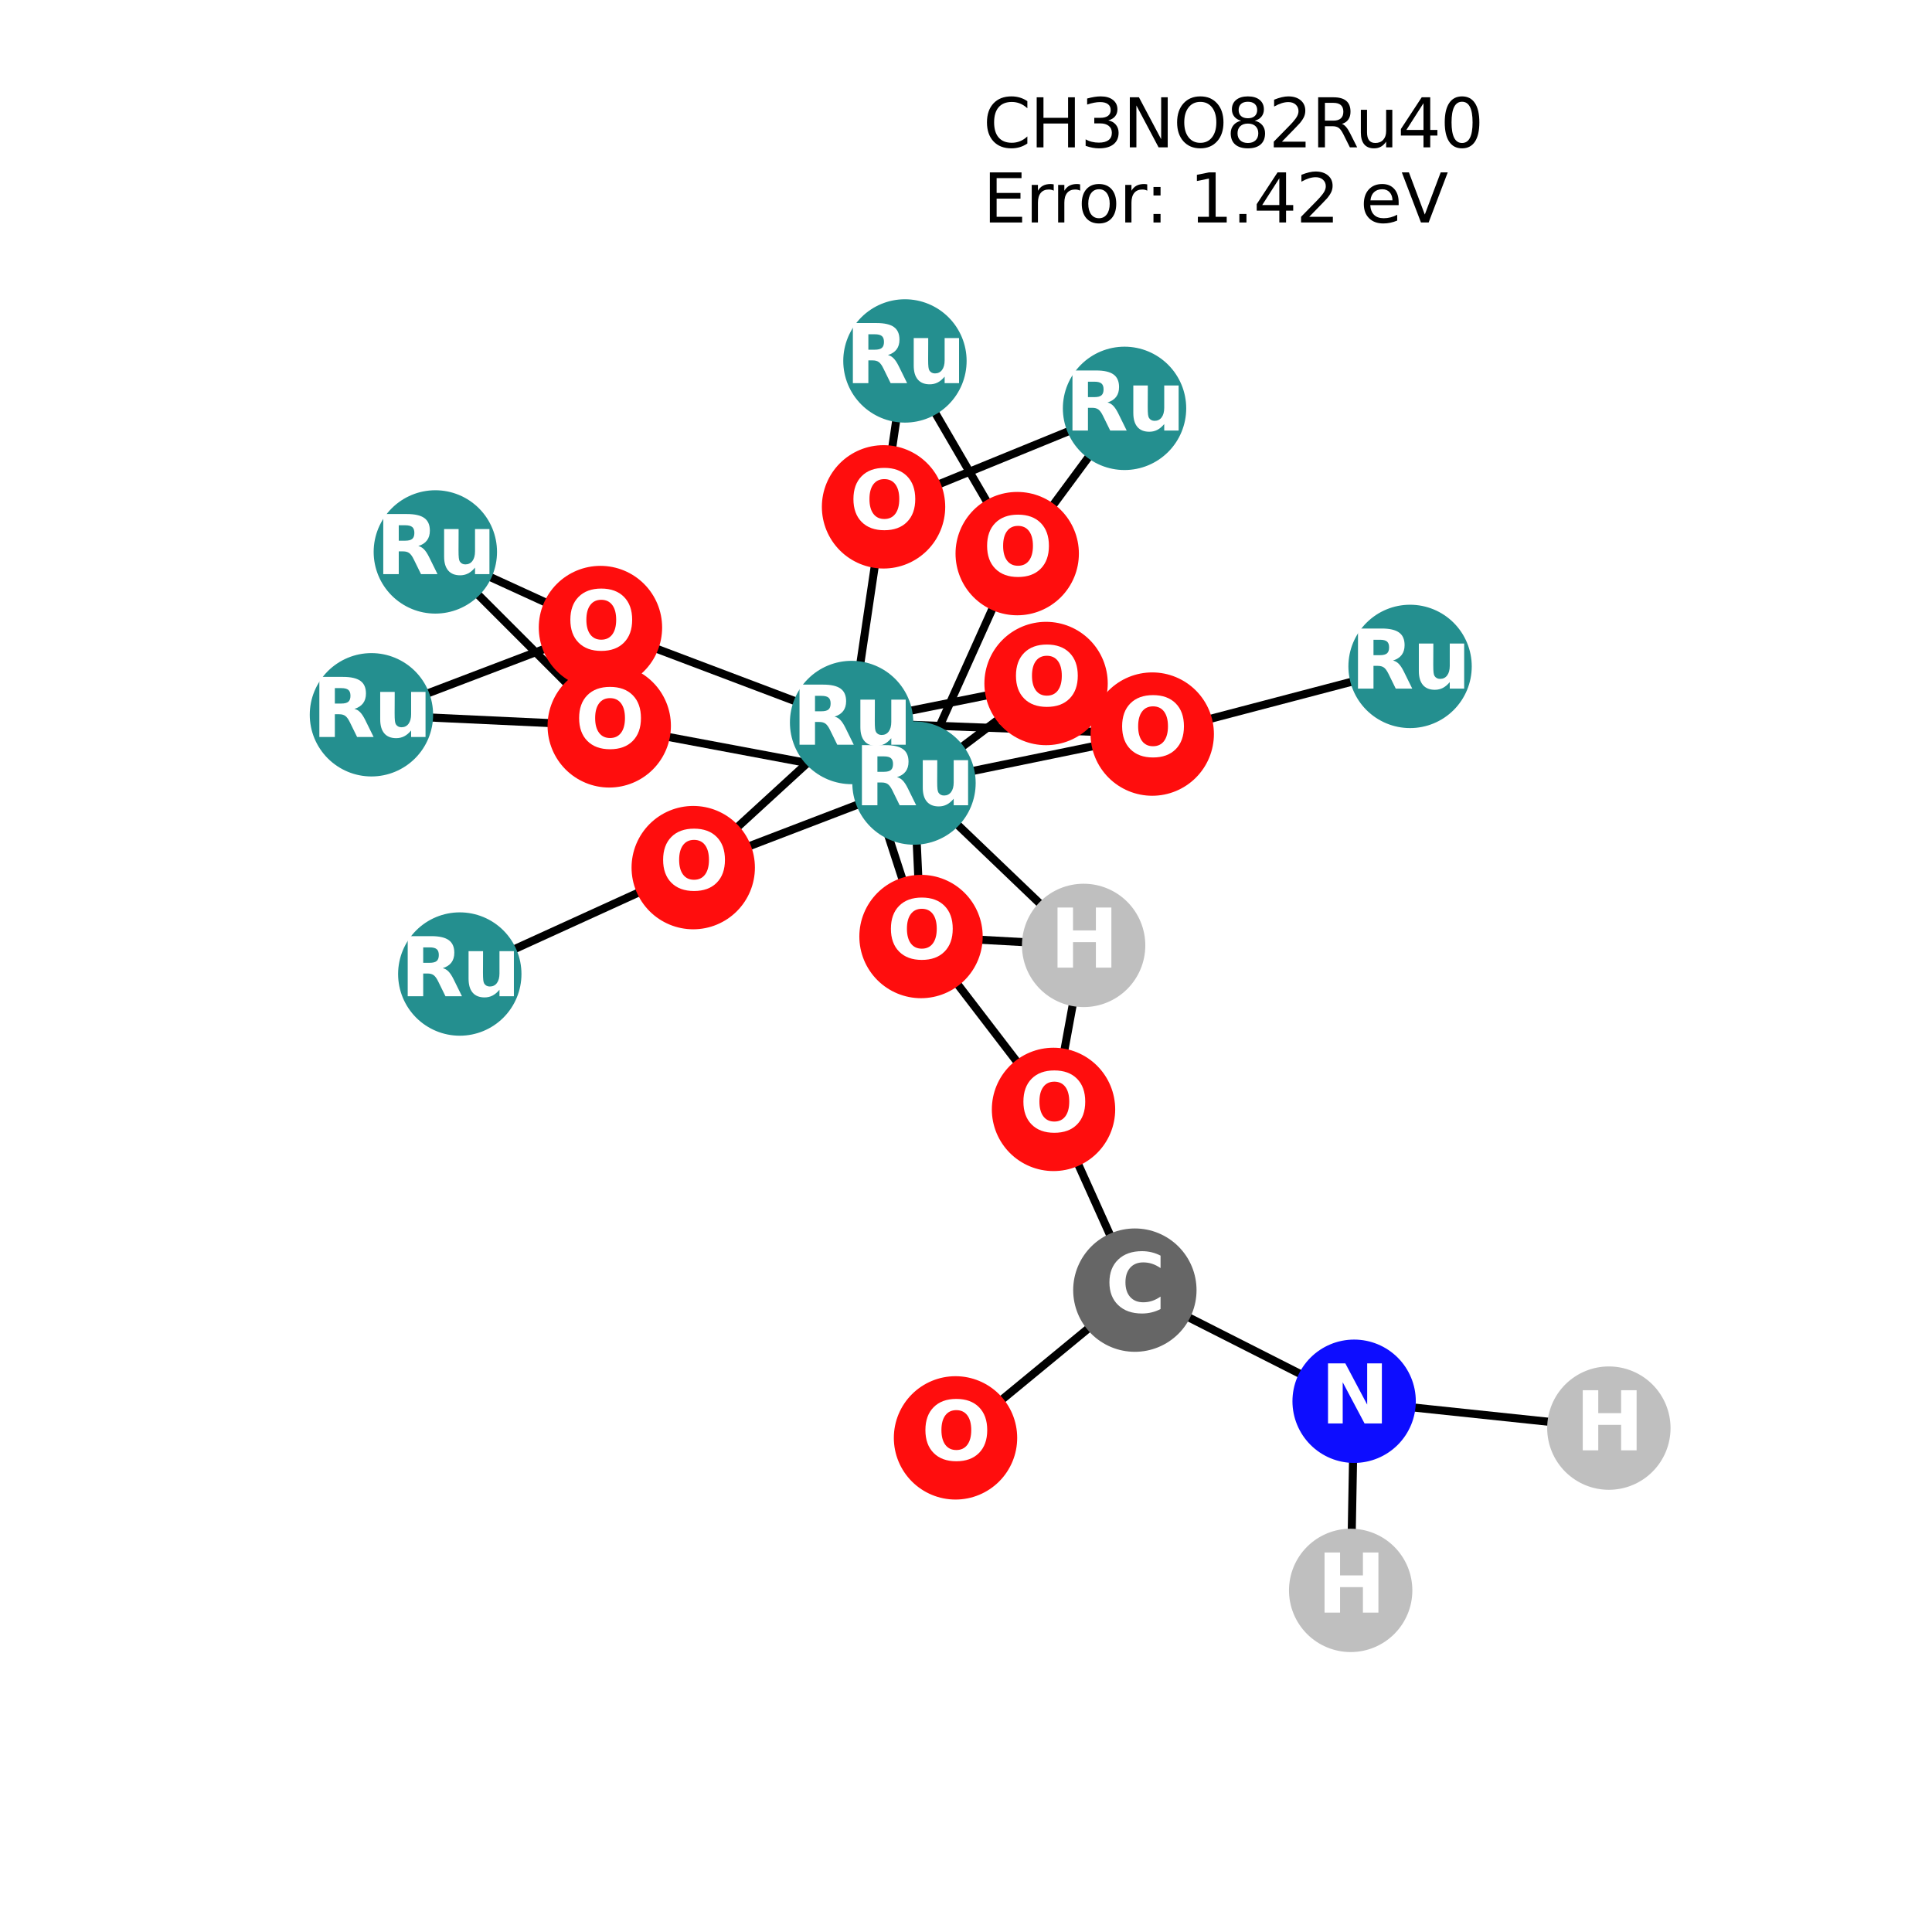 <?xml version="1.0" encoding="utf-8" standalone="no"?>
<!DOCTYPE svg PUBLIC "-//W3C//DTD SVG 1.1//EN"
  "http://www.w3.org/Graphics/SVG/1.1/DTD/svg11.dtd">
<svg xmlns:xlink="http://www.w3.org/1999/xlink" width="288pt" height="288pt" viewBox="0 0 288 288" xmlns="http://www.w3.org/2000/svg" version="1.1">
 <defs>
  <style type="text/css">*{stroke-linejoin: round; stroke-linecap: butt}</style>
 </defs>
 <g id="figure_1">
  <g id="patch_1">
   <path d="M 0 288 
L 288 288 
L 288 0 
L 0 0 
z
" style="fill: #ffffff"/>
  </g>
  <g id="axes_1">
   <g id="LineCollection_1">
    <path d="M 171.762 109.429 
L 210.197 99.34 
" clip-path="url(#pf21fcfad19)" style="fill: none; stroke: #000000; stroke-width: 1.2"/>
    <path d="M 171.762 109.429 
L 136.248 116.726 
" clip-path="url(#pf21fcfad19)" style="fill: none; stroke: #000000; stroke-width: 1.2"/>
    <path d="M 171.762 109.429 
L 126.946 107.703 
" clip-path="url(#pf21fcfad19)" style="fill: none; stroke: #000000; stroke-width: 1.2"/>
    <path d="M 167.633 60.873 
L 151.634 82.526 
" clip-path="url(#pf21fcfad19)" style="fill: none; stroke: #000000; stroke-width: 1.2"/>
    <path d="M 167.633 60.873 
L 131.708 75.555 
" clip-path="url(#pf21fcfad19)" style="fill: none; stroke: #000000; stroke-width: 1.2"/>
    <path d="M 155.936 101.889 
L 136.248 116.726 
" clip-path="url(#pf21fcfad19)" style="fill: none; stroke: #000000; stroke-width: 1.2"/>
    <path d="M 155.936 101.889 
L 126.946 107.703 
" clip-path="url(#pf21fcfad19)" style="fill: none; stroke: #000000; stroke-width: 1.2"/>
    <path d="M 64.895 82.274 
L 90.818 108.204 
" clip-path="url(#pf21fcfad19)" style="fill: none; stroke: #000000; stroke-width: 1.2"/>
    <path d="M 64.895 82.274 
L 89.509 93.546 
" clip-path="url(#pf21fcfad19)" style="fill: none; stroke: #000000; stroke-width: 1.2"/>
    <path d="M 90.818 108.204 
L 136.248 116.726 
" clip-path="url(#pf21fcfad19)" style="fill: none; stroke: #000000; stroke-width: 1.2"/>
    <path d="M 90.818 108.204 
L 55.369 106.551 
" clip-path="url(#pf21fcfad19)" style="fill: none; stroke: #000000; stroke-width: 1.2"/>
    <path d="M 136.248 116.726 
L 151.634 82.526 
" clip-path="url(#pf21fcfad19)" style="fill: none; stroke: #000000; stroke-width: 1.2"/>
    <path d="M 136.248 116.726 
L 103.339 129.335 
" clip-path="url(#pf21fcfad19)" style="fill: none; stroke: #000000; stroke-width: 1.2"/>
    <path d="M 136.248 116.726 
L 137.295 139.606 
" clip-path="url(#pf21fcfad19)" style="fill: none; stroke: #000000; stroke-width: 1.2"/>
    <path d="M 136.248 116.726 
L 161.535 140.931 
" clip-path="url(#pf21fcfad19)" style="fill: none; stroke: #000000; stroke-width: 1.2"/>
    <path d="M 134.898 53.804 
L 151.634 82.526 
" clip-path="url(#pf21fcfad19)" style="fill: none; stroke: #000000; stroke-width: 1.2"/>
    <path d="M 134.898 53.804 
L 131.708 75.555 
" clip-path="url(#pf21fcfad19)" style="fill: none; stroke: #000000; stroke-width: 1.2"/>
    <path d="M 131.708 75.555 
L 126.946 107.703 
" clip-path="url(#pf21fcfad19)" style="fill: none; stroke: #000000; stroke-width: 1.2"/>
    <path d="M 68.539 145.198 
L 103.339 129.335 
" clip-path="url(#pf21fcfad19)" style="fill: none; stroke: #000000; stroke-width: 1.2"/>
    <path d="M 55.369 106.551 
L 89.509 93.546 
" clip-path="url(#pf21fcfad19)" style="fill: none; stroke: #000000; stroke-width: 1.2"/>
    <path d="M 126.946 107.703 
L 103.339 129.335 
" clip-path="url(#pf21fcfad19)" style="fill: none; stroke: #000000; stroke-width: 1.2"/>
    <path d="M 126.946 107.703 
L 137.295 139.606 
" clip-path="url(#pf21fcfad19)" style="fill: none; stroke: #000000; stroke-width: 1.2"/>
    <path d="M 126.946 107.703 
L 89.509 93.546 
" clip-path="url(#pf21fcfad19)" style="fill: none; stroke: #000000; stroke-width: 1.2"/>
    <path d="M 137.295 139.606 
L 157.046 165.376 
" clip-path="url(#pf21fcfad19)" style="fill: none; stroke: #000000; stroke-width: 1.2"/>
    <path d="M 137.295 139.606 
L 161.535 140.931 
" clip-path="url(#pf21fcfad19)" style="fill: none; stroke: #000000; stroke-width: 1.2"/>
    <path d="M 142.437 214.342 
L 169.172 192.318 
" clip-path="url(#pf21fcfad19)" style="fill: none; stroke: #000000; stroke-width: 1.2"/>
    <path d="M 169.172 192.318 
L 157.046 165.376 
" clip-path="url(#pf21fcfad19)" style="fill: none; stroke: #000000; stroke-width: 1.2"/>
    <path d="M 169.172 192.318 
L 201.858 208.882 
" clip-path="url(#pf21fcfad19)" style="fill: none; stroke: #000000; stroke-width: 1.2"/>
    <path d="M 157.046 165.376 
L 161.535 140.931 
" clip-path="url(#pf21fcfad19)" style="fill: none; stroke: #000000; stroke-width: 1.2"/>
    <path d="M 201.858 208.882 
L 201.342 237.076 
" clip-path="url(#pf21fcfad19)" style="fill: none; stroke: #000000; stroke-width: 1.2"/>
    <path d="M 201.858 208.882 
L 239.831 212.887 
" clip-path="url(#pf21fcfad19)" style="fill: none; stroke: #000000; stroke-width: 1.2"/>
   </g>
   <g id="PathCollection_1">
    <defs>
     <path id="C0_0_4a9aabdbf2" d="M 0 8.944 
C 2.372 8.944 4.647 8.002 6.325 6.325 
C 8.002 4.647 8.944 2.372 8.944 -0 
C 8.944 -2.372 8.002 -4.647 6.325 -6.325 
C 4.647 -8.002 2.372 -8.944 0 -8.944 
C -2.372 -8.944 -4.647 -8.002 -6.325 -6.325 
C -8.002 -4.647 -8.944 -2.372 -8.944 0 
C -8.944 2.372 -8.002 4.647 -6.325 6.325 
C -4.647 8.002 -2.372 8.944 0 8.944 
z
"/>
    </defs>
    <g clip-path="url(#pf21fcfad19)">
     <use xlink:href="#C0_0_4a9aabdbf2" x="171.762" y="109.429" style="fill: #ff0d0d; stroke: #ff0d0d; stroke-width: 0.5"/>
    </g>
    <g clip-path="url(#pf21fcfad19)">
     <use xlink:href="#C0_0_4a9aabdbf2" x="167.633" y="60.873" style="fill: #248f8f; stroke: #248f8f; stroke-width: 0.5"/>
    </g>
    <g clip-path="url(#pf21fcfad19)">
     <use xlink:href="#C0_0_4a9aabdbf2" x="155.936" y="101.889" style="fill: #ff0d0d; stroke: #ff0d0d; stroke-width: 0.5"/>
    </g>
    <g clip-path="url(#pf21fcfad19)">
     <use xlink:href="#C0_0_4a9aabdbf2" x="210.197" y="99.34" style="fill: #248f8f; stroke: #248f8f; stroke-width: 0.5"/>
    </g>
    <g clip-path="url(#pf21fcfad19)">
     <use xlink:href="#C0_0_4a9aabdbf2" x="64.895" y="82.274" style="fill: #248f8f; stroke: #248f8f; stroke-width: 0.5"/>
    </g>
    <g clip-path="url(#pf21fcfad19)">
     <use xlink:href="#C0_0_4a9aabdbf2" x="90.818" y="108.204" style="fill: #ff0d0d; stroke: #ff0d0d; stroke-width: 0.5"/>
    </g>
    <g clip-path="url(#pf21fcfad19)">
     <use xlink:href="#C0_0_4a9aabdbf2" x="136.248" y="116.726" style="fill: #248f8f; stroke: #248f8f; stroke-width: 0.5"/>
    </g>
    <g clip-path="url(#pf21fcfad19)">
     <use xlink:href="#C0_0_4a9aabdbf2" x="134.898" y="53.804" style="fill: #248f8f; stroke: #248f8f; stroke-width: 0.5"/>
    </g>
    <g clip-path="url(#pf21fcfad19)">
     <use xlink:href="#C0_0_4a9aabdbf2" x="131.708" y="75.555" style="fill: #ff0d0d; stroke: #ff0d0d; stroke-width: 0.5"/>
    </g>
    <g clip-path="url(#pf21fcfad19)">
     <use xlink:href="#C0_0_4a9aabdbf2" x="68.539" y="145.198" style="fill: #248f8f; stroke: #248f8f; stroke-width: 0.5"/>
    </g>
    <g clip-path="url(#pf21fcfad19)">
     <use xlink:href="#C0_0_4a9aabdbf2" x="55.369" y="106.551" style="fill: #248f8f; stroke: #248f8f; stroke-width: 0.5"/>
    </g>
    <g clip-path="url(#pf21fcfad19)">
     <use xlink:href="#C0_0_4a9aabdbf2" x="126.946" y="107.703" style="fill: #248f8f; stroke: #248f8f; stroke-width: 0.5"/>
    </g>
    <g clip-path="url(#pf21fcfad19)">
     <use xlink:href="#C0_0_4a9aabdbf2" x="103.339" y="129.335" style="fill: #ff0d0d; stroke: #ff0d0d; stroke-width: 0.5"/>
    </g>
    <g clip-path="url(#pf21fcfad19)">
     <use xlink:href="#C0_0_4a9aabdbf2" x="137.295" y="139.606" style="fill: #ff0d0d; stroke: #ff0d0d; stroke-width: 0.5"/>
    </g>
    <g clip-path="url(#pf21fcfad19)">
     <use xlink:href="#C0_0_4a9aabdbf2" x="151.634" y="82.526" style="fill: #ff0d0d; stroke: #ff0d0d; stroke-width: 0.5"/>
    </g>
    <g clip-path="url(#pf21fcfad19)">
     <use xlink:href="#C0_0_4a9aabdbf2" x="89.509" y="93.546" style="fill: #ff0d0d; stroke: #ff0d0d; stroke-width: 0.5"/>
    </g>
    <g clip-path="url(#pf21fcfad19)">
     <use xlink:href="#C0_0_4a9aabdbf2" x="142.437" y="214.342" style="fill: #ff0d0d; stroke: #ff0d0d; stroke-width: 0.5"/>
    </g>
    <g clip-path="url(#pf21fcfad19)">
     <use xlink:href="#C0_0_4a9aabdbf2" x="169.172" y="192.318" style="fill: #666666; stroke: #666666; stroke-width: 0.5"/>
    </g>
    <g clip-path="url(#pf21fcfad19)">
     <use xlink:href="#C0_0_4a9aabdbf2" x="157.046" y="165.376" style="fill: #ff0d0d; stroke: #ff0d0d; stroke-width: 0.5"/>
    </g>
    <g clip-path="url(#pf21fcfad19)">
     <use xlink:href="#C0_0_4a9aabdbf2" x="161.535" y="140.931" style="fill: #bfbfbf; stroke: #bfbfbf; stroke-width: 0.5"/>
    </g>
    <g clip-path="url(#pf21fcfad19)">
     <use xlink:href="#C0_0_4a9aabdbf2" x="201.858" y="208.882" style="fill: #0d0dff; stroke: #0d0dff; stroke-width: 0.5"/>
    </g>
    <g clip-path="url(#pf21fcfad19)">
     <use xlink:href="#C0_0_4a9aabdbf2" x="201.342" y="237.076" style="fill: #bfbfbf; stroke: #bfbfbf; stroke-width: 0.5"/>
    </g>
    <g clip-path="url(#pf21fcfad19)">
     <use xlink:href="#C0_0_4a9aabdbf2" x="239.831" y="212.887" style="fill: #bfbfbf; stroke: #bfbfbf; stroke-width: 0.5"/>
    </g>
   </g>
   <g id="text_1">
    <g clip-path="url(#pf21fcfad19)">
     <!-- O -->
     <g style="fill: #ffffff" transform="translate(166.661 112.74) scale(0.12 -0.12)">
      <defs>
       <path id="DejaVuSans-Bold-4f" d="M 2719 3878 
Q 2169 3878 1866 3472 
Q 1563 3066 1563 2328 
Q 1563 1594 1866 1187 
Q 2169 781 2719 781 
Q 3272 781 3575 1187 
Q 3878 1594 3878 2328 
Q 3878 3066 3575 3472 
Q 3272 3878 2719 3878 
z
M 2719 4750 
Q 3844 4750 4481 4106 
Q 5119 3463 5119 2328 
Q 5119 1197 4481 553 
Q 3844 -91 2719 -91 
Q 1597 -91 958 553 
Q 319 1197 319 2328 
Q 319 3463 958 4106 
Q 1597 4750 2719 4750 
z
" transform="scale(0.016)"/>
      </defs>
      <use xlink:href="#DejaVuSans-Bold-4f"/>
     </g>
    </g>
   </g>
   <g id="text_2">
    <g clip-path="url(#pf21fcfad19)">
     <!-- Ru -->
     <g style="fill: #ffffff" transform="translate(158.741 64.184) scale(0.12 -0.12)">
      <defs>
       <path id="DejaVuSans-Bold-52" d="M 2297 2597 
Q 2675 2597 2839 2737 
Q 3003 2878 3003 3200 
Q 3003 3519 2839 3656 
Q 2675 3794 2297 3794 
L 1791 3794 
L 1791 2597 
L 2297 2597 
z
M 1791 1766 
L 1791 0 
L 588 0 
L 588 4666 
L 2425 4666 
Q 3347 4666 3776 4356 
Q 4206 4047 4206 3378 
Q 4206 2916 3982 2619 
Q 3759 2322 3309 2181 
Q 3556 2125 3751 1926 
Q 3947 1728 4147 1325 
L 4800 0 
L 3519 0 
L 2950 1159 
Q 2778 1509 2601 1637 
Q 2425 1766 2131 1766 
L 1791 1766 
z
" transform="scale(0.016)"/>
       <path id="DejaVuSans-Bold-75" d="M 500 1363 
L 500 3500 
L 1625 3500 
L 1625 3150 
Q 1625 2866 1622 2436 
Q 1619 2006 1619 1863 
Q 1619 1441 1641 1255 
Q 1663 1069 1716 984 
Q 1784 875 1895 815 
Q 2006 756 2150 756 
Q 2500 756 2700 1025 
Q 2900 1294 2900 1772 
L 2900 3500 
L 4019 3500 
L 4019 0 
L 2900 0 
L 2900 506 
Q 2647 200 2364 54 
Q 2081 -91 1741 -91 
Q 1134 -91 817 281 
Q 500 653 500 1363 
z
" transform="scale(0.016)"/>
      </defs>
      <use xlink:href="#DejaVuSans-Bold-52"/>
      <use xlink:href="#DejaVuSans-Bold-75" transform="translate(77.002 0)"/>
     </g>
    </g>
   </g>
   <g id="text_3">
    <g clip-path="url(#pf21fcfad19)">
     <!-- O -->
     <g style="fill: #ffffff" transform="translate(150.835 105.2) scale(0.12 -0.12)">
      <use xlink:href="#DejaVuSans-Bold-4f"/>
     </g>
    </g>
   </g>
   <g id="text_4">
    <g clip-path="url(#pf21fcfad19)">
     <!-- Ru -->
     <g style="fill: #ffffff" transform="translate(201.305 102.651) scale(0.12 -0.12)">
      <use xlink:href="#DejaVuSans-Bold-52"/>
      <use xlink:href="#DejaVuSans-Bold-75" transform="translate(77.002 0)"/>
     </g>
    </g>
   </g>
   <g id="text_5">
    <g clip-path="url(#pf21fcfad19)">
     <!-- Ru -->
     <g style="fill: #ffffff" transform="translate(56.003 85.585) scale(0.12 -0.12)">
      <use xlink:href="#DejaVuSans-Bold-52"/>
      <use xlink:href="#DejaVuSans-Bold-75" transform="translate(77.002 0)"/>
     </g>
    </g>
   </g>
   <g id="text_6">
    <g clip-path="url(#pf21fcfad19)">
     <!-- O -->
     <g style="fill: #ffffff" transform="translate(85.717 111.515) scale(0.12 -0.12)">
      <use xlink:href="#DejaVuSans-Bold-4f"/>
     </g>
    </g>
   </g>
   <g id="text_7">
    <g clip-path="url(#pf21fcfad19)">
     <!-- Ru -->
     <g style="fill: #ffffff" transform="translate(127.356 120.037) scale(0.12 -0.12)">
      <use xlink:href="#DejaVuSans-Bold-52"/>
      <use xlink:href="#DejaVuSans-Bold-75" transform="translate(77.002 0)"/>
     </g>
    </g>
   </g>
   <g id="text_8">
    <g clip-path="url(#pf21fcfad19)">
     <!-- Ru -->
     <g style="fill: #ffffff" transform="translate(126.007 57.115) scale(0.12 -0.12)">
      <use xlink:href="#DejaVuSans-Bold-52"/>
      <use xlink:href="#DejaVuSans-Bold-75" transform="translate(77.002 0)"/>
     </g>
    </g>
   </g>
   <g id="text_9">
    <g clip-path="url(#pf21fcfad19)">
     <!-- O -->
     <g style="fill: #ffffff" transform="translate(126.607 78.866) scale(0.12 -0.12)">
      <use xlink:href="#DejaVuSans-Bold-4f"/>
     </g>
    </g>
   </g>
   <g id="text_10">
    <g clip-path="url(#pf21fcfad19)">
     <!-- Ru -->
     <g style="fill: #ffffff" transform="translate(59.648 148.509) scale(0.12 -0.12)">
      <use xlink:href="#DejaVuSans-Bold-52"/>
      <use xlink:href="#DejaVuSans-Bold-75" transform="translate(77.002 0)"/>
     </g>
    </g>
   </g>
   <g id="text_11">
    <g clip-path="url(#pf21fcfad19)">
     <!-- Ru -->
     <g style="fill: #ffffff" transform="translate(46.477 109.862) scale(0.12 -0.12)">
      <use xlink:href="#DejaVuSans-Bold-52"/>
      <use xlink:href="#DejaVuSans-Bold-75" transform="translate(77.002 0)"/>
     </g>
    </g>
   </g>
   <g id="text_12">
    <g clip-path="url(#pf21fcfad19)">
     <!-- Ru -->
     <g style="fill: #ffffff" transform="translate(118.054 111.014) scale(0.12 -0.12)">
      <use xlink:href="#DejaVuSans-Bold-52"/>
      <use xlink:href="#DejaVuSans-Bold-75" transform="translate(77.002 0)"/>
     </g>
    </g>
   </g>
   <g id="text_13">
    <g clip-path="url(#pf21fcfad19)">
     <!-- O -->
     <g style="fill: #ffffff" transform="translate(98.238 132.646) scale(0.12 -0.12)">
      <use xlink:href="#DejaVuSans-Bold-4f"/>
     </g>
    </g>
   </g>
   <g id="text_14">
    <g clip-path="url(#pf21fcfad19)">
     <!-- O -->
     <g style="fill: #ffffff" transform="translate(132.194 142.917) scale(0.12 -0.12)">
      <use xlink:href="#DejaVuSans-Bold-4f"/>
     </g>
    </g>
   </g>
   <g id="text_15">
    <g clip-path="url(#pf21fcfad19)">
     <!-- O -->
     <g style="fill: #ffffff" transform="translate(146.533 85.838) scale(0.12 -0.12)">
      <use xlink:href="#DejaVuSans-Bold-4f"/>
     </g>
    </g>
   </g>
   <g id="text_16">
    <g clip-path="url(#pf21fcfad19)">
     <!-- O -->
     <g style="fill: #ffffff" transform="translate(84.408 96.857) scale(0.12 -0.12)">
      <use xlink:href="#DejaVuSans-Bold-4f"/>
     </g>
    </g>
   </g>
   <g id="text_17">
    <g clip-path="url(#pf21fcfad19)">
     <!-- O -->
     <g style="fill: #ffffff" transform="translate(137.336 217.653) scale(0.12 -0.12)">
      <use xlink:href="#DejaVuSans-Bold-4f"/>
     </g>
    </g>
   </g>
   <g id="text_18">
    <g clip-path="url(#pf21fcfad19)">
     <!-- C -->
     <g style="fill: #ffffff" transform="translate(164.768 195.629) scale(0.12 -0.12)">
      <defs>
       <path id="DejaVuSans-Bold-43" d="M 4288 256 
Q 3956 84 3597 -3 
Q 3238 -91 2847 -91 
Q 1681 -91 1000 561 
Q 319 1213 319 2328 
Q 319 3447 1000 4098 
Q 1681 4750 2847 4750 
Q 3238 4750 3597 4662 
Q 3956 4575 4288 4403 
L 4288 3438 
Q 3953 3666 3628 3772 
Q 3303 3878 2944 3878 
Q 2300 3878 1931 3465 
Q 1563 3053 1563 2328 
Q 1563 1606 1931 1193 
Q 2300 781 2944 781 
Q 3303 781 3628 887 
Q 3953 994 4288 1222 
L 4288 256 
z
" transform="scale(0.016)"/>
      </defs>
      <use xlink:href="#DejaVuSans-Bold-43"/>
     </g>
    </g>
   </g>
   <g id="text_19">
    <g clip-path="url(#pf21fcfad19)">
     <!-- O -->
     <g style="fill: #ffffff" transform="translate(151.945 168.688) scale(0.12 -0.12)">
      <use xlink:href="#DejaVuSans-Bold-4f"/>
     </g>
    </g>
   </g>
   <g id="text_20">
    <g clip-path="url(#pf21fcfad19)">
     <!-- H -->
     <g style="fill: #ffffff" transform="translate(156.514 144.242) scale(0.12 -0.12)">
      <defs>
       <path id="DejaVuSans-Bold-48" d="M 588 4666 
L 1791 4666 
L 1791 2888 
L 3566 2888 
L 3566 4666 
L 4769 4666 
L 4769 0 
L 3566 0 
L 3566 1978 
L 1791 1978 
L 1791 0 
L 588 0 
L 588 4666 
z
" transform="scale(0.016)"/>
      </defs>
      <use xlink:href="#DejaVuSans-Bold-48"/>
     </g>
    </g>
   </g>
   <g id="text_21">
    <g clip-path="url(#pf21fcfad19)">
     <!-- N -->
     <g style="fill: #ffffff" transform="translate(196.837 212.193) scale(0.12 -0.12)">
      <defs>
       <path id="DejaVuSans-Bold-4e" d="M 588 4666 
L 1931 4666 
L 3628 1466 
L 3628 4666 
L 4769 4666 
L 4769 0 
L 3425 0 
L 1728 3200 
L 1728 0 
L 588 0 
L 588 4666 
z
" transform="scale(0.016)"/>
      </defs>
      <use xlink:href="#DejaVuSans-Bold-4e"/>
     </g>
    </g>
   </g>
   <g id="text_22">
    <g clip-path="url(#pf21fcfad19)">
     <!-- H -->
     <g style="fill: #ffffff" transform="translate(196.321 240.388) scale(0.12 -0.12)">
      <use xlink:href="#DejaVuSans-Bold-48"/>
     </g>
    </g>
   </g>
   <g id="text_23">
    <g clip-path="url(#pf21fcfad19)">
     <!-- H -->
     <g style="fill: #ffffff" transform="translate(234.81 216.199) scale(0.12 -0.12)">
      <use xlink:href="#DejaVuSans-Bold-48"/>
     </g>
    </g>
   </g>
   <g id="text_24">
    <!-- CH3NO82Ru40 -->
    <g transform="translate(146.551 21.968) scale(0.1 -0.1)">
     <defs>
      <path id="DejaVuSans-43" d="M 4122 4306 
L 4122 3641 
Q 3803 3938 3442 4084 
Q 3081 4231 2675 4231 
Q 1875 4231 1450 3742 
Q 1025 3253 1025 2328 
Q 1025 1406 1450 917 
Q 1875 428 2675 428 
Q 3081 428 3442 575 
Q 3803 722 4122 1019 
L 4122 359 
Q 3791 134 3420 21 
Q 3050 -91 2638 -91 
Q 1578 -91 968 557 
Q 359 1206 359 2328 
Q 359 3453 968 4101 
Q 1578 4750 2638 4750 
Q 3056 4750 3426 4639 
Q 3797 4528 4122 4306 
z
" transform="scale(0.016)"/>
      <path id="DejaVuSans-48" d="M 628 4666 
L 1259 4666 
L 1259 2753 
L 3553 2753 
L 3553 4666 
L 4184 4666 
L 4184 0 
L 3553 0 
L 3553 2222 
L 1259 2222 
L 1259 0 
L 628 0 
L 628 4666 
z
" transform="scale(0.016)"/>
      <path id="DejaVuSans-33" d="M 2597 2516 
Q 3050 2419 3304 2112 
Q 3559 1806 3559 1356 
Q 3559 666 3084 287 
Q 2609 -91 1734 -91 
Q 1441 -91 1130 -33 
Q 819 25 488 141 
L 488 750 
Q 750 597 1062 519 
Q 1375 441 1716 441 
Q 2309 441 2620 675 
Q 2931 909 2931 1356 
Q 2931 1769 2642 2001 
Q 2353 2234 1838 2234 
L 1294 2234 
L 1294 2753 
L 1863 2753 
Q 2328 2753 2575 2939 
Q 2822 3125 2822 3475 
Q 2822 3834 2567 4026 
Q 2313 4219 1838 4219 
Q 1578 4219 1281 4162 
Q 984 4106 628 3988 
L 628 4550 
Q 988 4650 1302 4700 
Q 1616 4750 1894 4750 
Q 2613 4750 3031 4423 
Q 3450 4097 3450 3541 
Q 3450 3153 3228 2886 
Q 3006 2619 2597 2516 
z
" transform="scale(0.016)"/>
      <path id="DejaVuSans-4e" d="M 628 4666 
L 1478 4666 
L 3547 763 
L 3547 4666 
L 4159 4666 
L 4159 0 
L 3309 0 
L 1241 3903 
L 1241 0 
L 628 0 
L 628 4666 
z
" transform="scale(0.016)"/>
      <path id="DejaVuSans-4f" d="M 2522 4238 
Q 1834 4238 1429 3725 
Q 1025 3213 1025 2328 
Q 1025 1447 1429 934 
Q 1834 422 2522 422 
Q 3209 422 3611 934 
Q 4013 1447 4013 2328 
Q 4013 3213 3611 3725 
Q 3209 4238 2522 4238 
z
M 2522 4750 
Q 3503 4750 4090 4092 
Q 4678 3434 4678 2328 
Q 4678 1225 4090 567 
Q 3503 -91 2522 -91 
Q 1538 -91 948 565 
Q 359 1222 359 2328 
Q 359 3434 948 4092 
Q 1538 4750 2522 4750 
z
" transform="scale(0.016)"/>
      <path id="DejaVuSans-38" d="M 2034 2216 
Q 1584 2216 1326 1975 
Q 1069 1734 1069 1313 
Q 1069 891 1326 650 
Q 1584 409 2034 409 
Q 2484 409 2743 651 
Q 3003 894 3003 1313 
Q 3003 1734 2745 1975 
Q 2488 2216 2034 2216 
z
M 1403 2484 
Q 997 2584 770 2862 
Q 544 3141 544 3541 
Q 544 4100 942 4425 
Q 1341 4750 2034 4750 
Q 2731 4750 3128 4425 
Q 3525 4100 3525 3541 
Q 3525 3141 3298 2862 
Q 3072 2584 2669 2484 
Q 3125 2378 3379 2068 
Q 3634 1759 3634 1313 
Q 3634 634 3220 271 
Q 2806 -91 2034 -91 
Q 1263 -91 848 271 
Q 434 634 434 1313 
Q 434 1759 690 2068 
Q 947 2378 1403 2484 
z
M 1172 3481 
Q 1172 3119 1398 2916 
Q 1625 2713 2034 2713 
Q 2441 2713 2670 2916 
Q 2900 3119 2900 3481 
Q 2900 3844 2670 4047 
Q 2441 4250 2034 4250 
Q 1625 4250 1398 4047 
Q 1172 3844 1172 3481 
z
" transform="scale(0.016)"/>
      <path id="DejaVuSans-32" d="M 1228 531 
L 3431 531 
L 3431 0 
L 469 0 
L 469 531 
Q 828 903 1448 1529 
Q 2069 2156 2228 2338 
Q 2531 2678 2651 2914 
Q 2772 3150 2772 3378 
Q 2772 3750 2511 3984 
Q 2250 4219 1831 4219 
Q 1534 4219 1204 4116 
Q 875 4013 500 3803 
L 500 4441 
Q 881 4594 1212 4672 
Q 1544 4750 1819 4750 
Q 2544 4750 2975 4387 
Q 3406 4025 3406 3419 
Q 3406 3131 3298 2873 
Q 3191 2616 2906 2266 
Q 2828 2175 2409 1742 
Q 1991 1309 1228 531 
z
" transform="scale(0.016)"/>
      <path id="DejaVuSans-52" d="M 2841 2188 
Q 3044 2119 3236 1894 
Q 3428 1669 3622 1275 
L 4263 0 
L 3584 0 
L 2988 1197 
Q 2756 1666 2539 1819 
Q 2322 1972 1947 1972 
L 1259 1972 
L 1259 0 
L 628 0 
L 628 4666 
L 2053 4666 
Q 2853 4666 3247 4331 
Q 3641 3997 3641 3322 
Q 3641 2881 3436 2590 
Q 3231 2300 2841 2188 
z
M 1259 4147 
L 1259 2491 
L 2053 2491 
Q 2509 2491 2742 2702 
Q 2975 2913 2975 3322 
Q 2975 3731 2742 3939 
Q 2509 4147 2053 4147 
L 1259 4147 
z
" transform="scale(0.016)"/>
      <path id="DejaVuSans-75" d="M 544 1381 
L 544 3500 
L 1119 3500 
L 1119 1403 
Q 1119 906 1312 657 
Q 1506 409 1894 409 
Q 2359 409 2629 706 
Q 2900 1003 2900 1516 
L 2900 3500 
L 3475 3500 
L 3475 0 
L 2900 0 
L 2900 538 
Q 2691 219 2414 64 
Q 2138 -91 1772 -91 
Q 1169 -91 856 284 
Q 544 659 544 1381 
z
M 1991 3584 
L 1991 3584 
z
" transform="scale(0.016)"/>
      <path id="DejaVuSans-34" d="M 2419 4116 
L 825 1625 
L 2419 1625 
L 2419 4116 
z
M 2253 4666 
L 3047 4666 
L 3047 1625 
L 3713 1625 
L 3713 1100 
L 3047 1100 
L 3047 0 
L 2419 0 
L 2419 1100 
L 313 1100 
L 313 1709 
L 2253 4666 
z
" transform="scale(0.016)"/>
      <path id="DejaVuSans-30" d="M 2034 4250 
Q 1547 4250 1301 3770 
Q 1056 3291 1056 2328 
Q 1056 1369 1301 889 
Q 1547 409 2034 409 
Q 2525 409 2770 889 
Q 3016 1369 3016 2328 
Q 3016 3291 2770 3770 
Q 2525 4250 2034 4250 
z
M 2034 4750 
Q 2819 4750 3233 4129 
Q 3647 3509 3647 2328 
Q 3647 1150 3233 529 
Q 2819 -91 2034 -91 
Q 1250 -91 836 529 
Q 422 1150 422 2328 
Q 422 3509 836 4129 
Q 1250 4750 2034 4750 
z
" transform="scale(0.016)"/>
     </defs>
     <use xlink:href="#DejaVuSans-43"/>
     <use xlink:href="#DejaVuSans-48" transform="translate(69.824 0)"/>
     <use xlink:href="#DejaVuSans-33" transform="translate(145.02 0)"/>
     <use xlink:href="#DejaVuSans-4e" transform="translate(208.643 0)"/>
     <use xlink:href="#DejaVuSans-4f" transform="translate(283.447 0)"/>
     <use xlink:href="#DejaVuSans-38" transform="translate(362.158 0)"/>
     <use xlink:href="#DejaVuSans-32" transform="translate(425.781 0)"/>
     <use xlink:href="#DejaVuSans-52" transform="translate(489.404 0)"/>
     <use xlink:href="#DejaVuSans-75" transform="translate(554.387 0)"/>
     <use xlink:href="#DejaVuSans-34" transform="translate(617.766 0)"/>
     <use xlink:href="#DejaVuSans-30" transform="translate(681.389 0)"/>
    </g>
    <!-- Error: 1.42 eV -->
    <g transform="translate(146.551 33.166) scale(0.1 -0.1)">
     <defs>
      <path id="DejaVuSans-45" d="M 628 4666 
L 3578 4666 
L 3578 4134 
L 1259 4134 
L 1259 2753 
L 3481 2753 
L 3481 2222 
L 1259 2222 
L 1259 531 
L 3634 531 
L 3634 0 
L 628 0 
L 628 4666 
z
" transform="scale(0.016)"/>
      <path id="DejaVuSans-72" d="M 2631 2963 
Q 2534 3019 2420 3045 
Q 2306 3072 2169 3072 
Q 1681 3072 1420 2755 
Q 1159 2438 1159 1844 
L 1159 0 
L 581 0 
L 581 3500 
L 1159 3500 
L 1159 2956 
Q 1341 3275 1631 3429 
Q 1922 3584 2338 3584 
Q 2397 3584 2469 3576 
Q 2541 3569 2628 3553 
L 2631 2963 
z
" transform="scale(0.016)"/>
      <path id="DejaVuSans-6f" d="M 1959 3097 
Q 1497 3097 1228 2736 
Q 959 2375 959 1747 
Q 959 1119 1226 758 
Q 1494 397 1959 397 
Q 2419 397 2687 759 
Q 2956 1122 2956 1747 
Q 2956 2369 2687 2733 
Q 2419 3097 1959 3097 
z
M 1959 3584 
Q 2709 3584 3137 3096 
Q 3566 2609 3566 1747 
Q 3566 888 3137 398 
Q 2709 -91 1959 -91 
Q 1206 -91 779 398 
Q 353 888 353 1747 
Q 353 2609 779 3096 
Q 1206 3584 1959 3584 
z
" transform="scale(0.016)"/>
      <path id="DejaVuSans-3a" d="M 750 794 
L 1409 794 
L 1409 0 
L 750 0 
L 750 794 
z
M 750 3309 
L 1409 3309 
L 1409 2516 
L 750 2516 
L 750 3309 
z
" transform="scale(0.016)"/>
      <path id="DejaVuSans-20" transform="scale(0.016)"/>
      <path id="DejaVuSans-31" d="M 794 531 
L 1825 531 
L 1825 4091 
L 703 3866 
L 703 4441 
L 1819 4666 
L 2450 4666 
L 2450 531 
L 3481 531 
L 3481 0 
L 794 0 
L 794 531 
z
" transform="scale(0.016)"/>
      <path id="DejaVuSans-2e" d="M 684 794 
L 1344 794 
L 1344 0 
L 684 0 
L 684 794 
z
" transform="scale(0.016)"/>
      <path id="DejaVuSans-65" d="M 3597 1894 
L 3597 1613 
L 953 1613 
Q 991 1019 1311 708 
Q 1631 397 2203 397 
Q 2534 397 2845 478 
Q 3156 559 3463 722 
L 3463 178 
Q 3153 47 2828 -22 
Q 2503 -91 2169 -91 
Q 1331 -91 842 396 
Q 353 884 353 1716 
Q 353 2575 817 3079 
Q 1281 3584 2069 3584 
Q 2775 3584 3186 3129 
Q 3597 2675 3597 1894 
z
M 3022 2063 
Q 3016 2534 2758 2815 
Q 2500 3097 2075 3097 
Q 1594 3097 1305 2825 
Q 1016 2553 972 2059 
L 3022 2063 
z
" transform="scale(0.016)"/>
      <path id="DejaVuSans-56" d="M 1831 0 
L 50 4666 
L 709 4666 
L 2188 738 
L 3669 4666 
L 4325 4666 
L 2547 0 
L 1831 0 
z
" transform="scale(0.016)"/>
     </defs>
     <use xlink:href="#DejaVuSans-45"/>
     <use xlink:href="#DejaVuSans-72" transform="translate(63.184 0)"/>
     <use xlink:href="#DejaVuSans-72" transform="translate(102.547 0)"/>
     <use xlink:href="#DejaVuSans-6f" transform="translate(141.41 0)"/>
     <use xlink:href="#DejaVuSans-72" transform="translate(202.592 0)"/>
     <use xlink:href="#DejaVuSans-3a" transform="translate(241.955 0)"/>
     <use xlink:href="#DejaVuSans-20" transform="translate(275.646 0)"/>
     <use xlink:href="#DejaVuSans-31" transform="translate(307.434 0)"/>
     <use xlink:href="#DejaVuSans-2e" transform="translate(371.057 0)"/>
     <use xlink:href="#DejaVuSans-34" transform="translate(402.844 0)"/>
     <use xlink:href="#DejaVuSans-32" transform="translate(466.467 0)"/>
     <use xlink:href="#DejaVuSans-20" transform="translate(530.09 0)"/>
     <use xlink:href="#DejaVuSans-65" transform="translate(561.877 0)"/>
     <use xlink:href="#DejaVuSans-56" transform="translate(623.4 0)"/>
    </g>
   </g>
  </g>
 </g>
 <defs>
  <clipPath id="pf21fcfad19">
   <rect x="36" y="34.56" width="223.2" height="221.76"/>
  </clipPath>
 </defs>
</svg>
